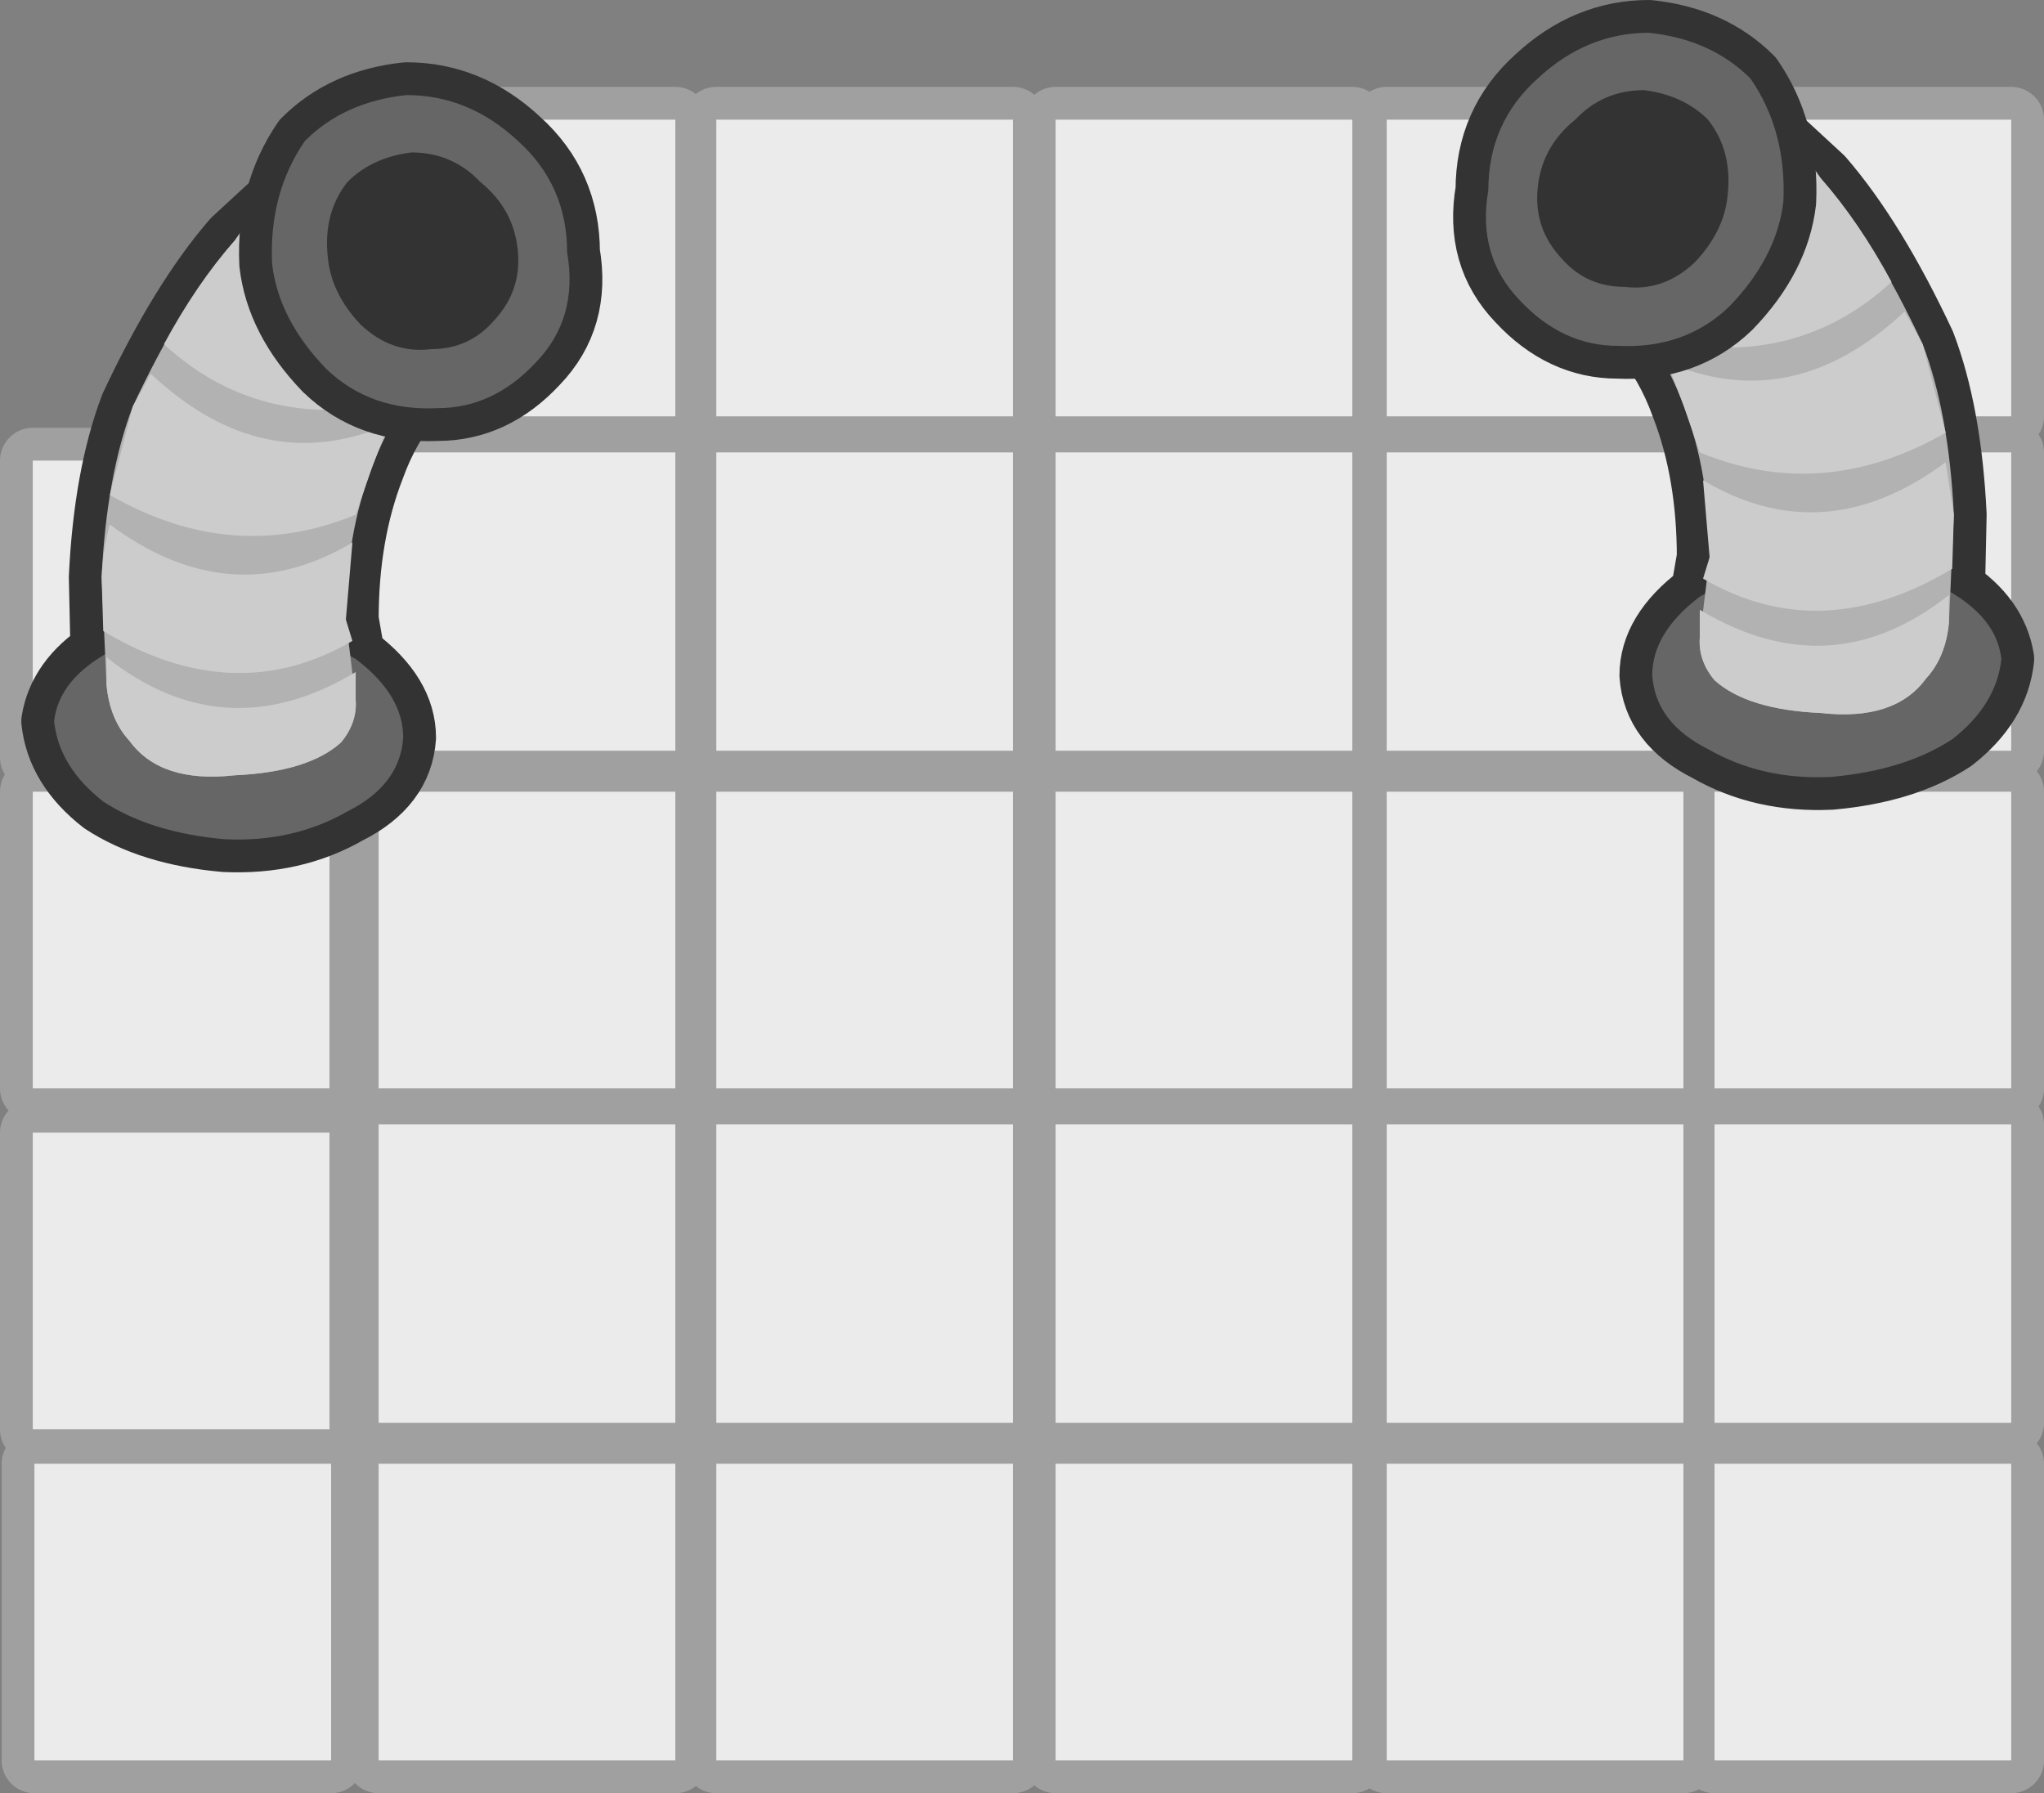 <?xml version="1.0" encoding="UTF-8" standalone="no"?>
<svg xmlns:xlink="http://www.w3.org/1999/xlink" height="54.7px" width="62.35px" xmlns="http://www.w3.org/2000/svg">
  <rect width="100%" height="100%" fill="#808080" stroke="none"/>
  <g transform="matrix(1.0, 0.0, 0.0, 1.0, 0.3, -9.35)">
    <path d="M61.05 22.05 L52.0 22.05 52.0 13.0 61.05 13.0 61.05 22.05 M51.05 23.15 L51.05 32.25 42.0 32.25 42.0 23.15 51.05 23.15 M42.0 22.05 L42.0 13.0 51.05 13.0 51.05 22.05 42.0 22.05 M40.95 22.05 L31.9 22.05 31.9 13.0 40.95 13.0 40.95 22.05 M51.05 43.65 L51.05 52.75 42.0 52.75 42.0 43.65 51.05 43.65 M40.95 42.55 L31.9 42.55 31.9 33.5 40.95 33.5 40.95 42.55 M51.05 33.5 L51.05 42.55 42.0 42.55 42.0 33.5 51.05 33.5 M52.0 33.5 L61.05 33.5 61.05 42.55 52.0 42.55 52.0 33.5 M40.95 32.25 L31.9 32.25 31.9 23.15 40.95 23.15 40.95 32.25 M61.05 43.65 L61.05 52.75 52.0 52.75 52.0 43.65 61.05 43.65 M61.05 32.25 L52.0 32.25 52.0 23.15 61.05 23.15 61.05 32.25 M30.6 22.05 L21.55 22.05 21.55 13.0 30.6 13.0 30.6 22.05 M20.3 22.05 L11.25 22.05 11.25 13.0 20.3 13.0 20.3 22.05 M30.6 23.15 L30.6 32.25 21.55 32.25 21.55 23.15 30.6 23.15 M9.75 23.4 L9.75 32.45 0.7 32.45 0.7 23.4 9.75 23.4 M11.25 33.5 L20.3 33.5 20.3 42.55 11.25 42.55 11.25 33.5 M9.75 43.9 L9.75 52.95 0.7 52.95 0.7 43.9 9.75 43.9 M0.7 42.55 L0.7 33.5 9.75 33.5 9.75 42.55 0.7 42.55 M21.55 33.5 L30.6 33.5 30.6 42.55 21.55 42.55 21.55 33.5 M30.6 43.65 L30.6 52.75 21.55 52.75 21.55 43.65 30.6 43.65 M11.25 23.15 L20.3 23.15 20.3 32.25 11.25 32.25 11.25 23.15 M20.3 43.65 L20.3 52.75 11.25 52.75 11.25 43.65 20.3 43.65 M21.55 54.0 L30.6 54.0 30.6 63.05 21.55 63.05 21.55 54.0 M20.3 63.05 L11.25 63.05 11.25 54.0 20.3 54.0 20.3 63.05 M31.9 54.0 L40.95 54.0 40.95 63.05 31.9 63.05 31.9 54.0 M9.8 63.05 L0.75 63.05 0.75 54.0 9.8 54.0 9.8 63.05 M61.05 63.05 L52.0 63.05 52.0 54.0 61.05 54.0 61.05 63.05 M51.05 63.05 L42.0 63.05 42.0 54.0 51.05 54.0 51.05 63.05 M31.9 43.65 L40.95 43.65 40.95 52.75 31.9 52.75 31.9 43.65" fill="none" stroke="#a0a0a0" stroke-linecap="round" stroke-linejoin="round" stroke-width="2.0"/>
    <path d="M61.05 22.05 L52.0 22.05 52.0 13.0 61.05 13.0 61.05 22.05 M51.05 23.15 L51.05 32.25 42.0 32.25 42.0 23.15 51.05 23.15 M40.95 22.05 L31.9 22.05 31.9 13.0 40.95 13.0 40.95 22.05 M51.05 13.0 L51.05 22.05 42.0 22.05 42.0 13.0 51.05 13.0 M40.95 42.55 L31.9 42.55 31.9 33.5 40.95 33.5 40.95 42.55 M42.0 42.55 L42.0 33.5 51.05 33.5 51.05 42.55 42.0 42.55 M51.05 43.65 L51.05 52.75 42.0 52.75 42.0 43.65 51.05 43.65 M52.0 33.5 L61.05 33.5 61.05 42.55 52.0 42.55 52.0 33.5 M40.95 32.25 L31.9 32.25 31.9 23.15 40.95 23.15 40.95 32.25 M61.05 43.65 L61.05 52.75 52.0 52.75 52.0 43.65 61.05 43.65 M52.0 23.15 L61.05 23.15 61.05 32.25 52.0 32.25 52.0 23.15 M30.6 23.15 L30.6 32.25 21.55 32.25 21.55 23.15 30.6 23.15 M20.3 22.05 L11.25 22.05 11.25 13.0 20.3 13.0 20.3 22.05 M21.55 22.05 L21.55 13.0 30.6 13.0 30.6 22.05 21.55 22.05 M9.75 23.4 L9.75 32.45 0.7 32.45 0.7 23.4 9.75 23.4 M0.7 42.55 L0.7 33.5 9.75 33.5 9.75 42.55 0.7 42.55 M9.75 43.9 L9.75 52.95 0.7 52.95 0.7 43.9 9.75 43.9 M11.25 33.5 L20.3 33.5 20.3 42.55 11.25 42.55 11.25 33.5 M30.6 43.65 L30.6 52.75 21.55 52.75 21.55 43.65 30.6 43.65 M30.6 42.55 L21.55 42.55 21.55 33.5 30.6 33.5 30.6 42.55 M20.3 43.65 L20.3 52.75 11.25 52.75 11.25 43.65 20.3 43.65 M20.3 32.25 L11.25 32.25 11.25 23.15 20.3 23.15 20.3 32.25 M31.9 54.0 L40.95 54.0 40.95 63.05 31.9 63.05 31.9 54.0 M20.3 63.05 L11.25 63.05 11.25 54.0 20.3 54.0 20.3 63.05 M30.6 54.0 L30.6 63.05 21.55 63.05 21.55 54.0 30.6 54.0 M0.75 54.0 L9.8 54.0 9.8 63.05 0.75 63.05 0.75 54.0 M61.05 63.05 L52.0 63.05 52.0 54.0 61.05 54.0 61.05 63.05 M42.0 63.05 L42.0 54.0 51.05 54.0 51.05 63.05 42.0 63.05 M40.95 52.75 L31.9 52.75 31.9 43.65 40.95 43.65 40.95 52.75" fill="#ebebeb" fill-rule="evenodd" stroke="none"/>
    <path d="M16.7 17.05 Q16.9 18.85 15.75 20.1 14.6 21.4 13.0 21.4 11.15 21.5 9.9 20.25 8.55 18.95 8.4 17.35 8.3 15.4 9.3 13.95 10.45 12.85 12.15 12.7 13.85 12.7 15.25 13.95 16.65 15.2 16.7 17.05" fill="#666666" fill-rule="evenodd" stroke="none"/>
    <path d="M6.85 16.7 L8.8 14.9 9.3 13.95 Q10.45 12.85 12.15 12.7 13.85 12.7 15.25 13.95 16.65 15.2 16.7 17.05 16.9 18.85 15.75 20.1 14.6 21.4 13.0 21.4 L12.3 21.4 Q11.5 22.35 11.05 23.6 10.25 25.65 10.25 28.25 L10.45 29.4 10.55 29.45 Q12.0 30.55 12.0 31.85 11.9 33.3 10.3 34.1 8.65 35.05 6.55 34.95 4.3 34.75 2.85 33.8 1.5 32.75 1.35 31.35 1.55 30.1 2.85 29.25 L2.8 26.95 Q2.95 23.85 3.75 21.75 5.25 18.55 6.85 16.7" fill="#666666" fill-rule="evenodd" stroke="none"/>
    <path d="M6.85 16.7 L8.8 14.9 9.3 13.95 Q10.45 12.85 12.15 12.7 13.85 12.7 15.25 13.95 16.65 15.2 16.7 17.05 16.9 18.85 15.75 20.1 14.6 21.4 13.0 21.4 L12.3 21.4 Q11.5 22.35 11.05 23.6 10.25 25.65 10.25 28.25 L10.45 29.4 10.55 29.45 Q12.0 30.55 12.0 31.85 11.9 33.3 10.3 34.1 8.65 35.05 6.55 34.95 4.3 34.75 2.85 33.8 1.5 32.75 1.35 31.35 1.55 30.1 2.85 29.25 L2.8 26.95 Q2.95 23.85 3.75 21.75 5.25 18.55 6.85 16.7 Z" fill="none" stroke="#333333" stroke-linecap="round" stroke-linejoin="round" stroke-width="2.0"/>
    <path d="M15.25 13.95 Q16.65 15.2 16.7 17.05 16.9 18.85 15.75 20.1 14.6 21.4 13.0 21.4 11.15 21.5 9.9 20.25 8.55 18.95 8.4 17.35 8.3 15.4 9.3 13.95 10.45 12.85 12.15 12.7 13.85 12.7 15.25 13.95 M3.1 29.2 Q4.65 28.3 6.9 28.4 9.05 28.6 10.55 29.45 12.0 30.55 12.0 31.85 11.9 33.3 10.3 34.1 8.65 35.05 6.55 34.95 4.3 34.75 2.85 33.8 1.5 32.75 1.35 31.35 1.5 30.05 3.1 29.2" fill="#666666" fill-rule="evenodd" stroke="none"/>
    <path d="M6.85 16.7 L8.95 14.85 Q9.95 14.05 11.15 14.1 12.45 14.05 13.35 14.85 14.45 15.75 14.75 17.0 15.2 18.3 14.45 19.6 L13.0 20.7 Q11.75 21.7 11.05 23.6 10.25 25.65 10.25 28.25 L10.55 30.7 Q10.6 31.4 10.1 32.0 9.1 32.9 6.85 33.0 4.6 33.25 3.65 31.95 3.05 31.3 2.95 30.25 L2.8 26.95 Q2.95 23.85 3.75 21.75 5.25 18.55 6.85 16.7" fill="#b2b2b2" fill-rule="evenodd" stroke="none"/>
    <path d="M10.55 29.85 L10.55 30.7 Q10.6 31.4 10.1 32.0 9.1 32.9 6.85 33.0 4.6 33.25 3.65 31.95 3.05 31.3 2.95 30.25 L2.95 29.4 Q6.55 32.25 10.55 29.85 M10.25 28.25 L10.45 28.9 Q6.85 31.0 2.85 28.6 L2.8 26.95 Q2.85 26.05 3.05 25.35 6.75 28.1 10.45 25.9 L10.25 28.25 M6.85 16.7 L7.2 16.2 Q9.95 18.2 13.85 20.2 L13.0 20.7 12.3 21.5 Q7.8 22.7 4.7 19.85 5.7 18.0 6.85 16.7 M8.15 15.5 L8.95 14.85 Q9.95 14.05 11.15 14.1 12.45 14.05 13.35 14.85 14.45 15.75 14.75 17.0 15.2 18.3 14.45 19.6 L14.3 19.75 8.15 15.5 M3.75 21.75 L4.3 20.75 Q7.7 23.95 11.55 22.3 L11.05 23.6 10.55 25.05 Q6.8 26.6 3.05 24.45 L3.75 21.75" fill="#cccccc" fill-rule="evenodd" stroke="none"/>
    <path d="M17.0 17.05 Q17.35 19.05 16.05 20.4 14.75 21.8 13.05 21.8 11.0 21.9 9.65 20.6 8.2 19.1 8.0 17.4 7.9 15.25 9.0 13.65 10.2 12.45 12.1 12.25 14.0 12.25 15.5 13.65 17.0 15.0 17.0 17.05 Z" fill="none" stroke="#333333" stroke-linecap="round" stroke-linejoin="round" stroke-width="2.0"/>
    <path d="M17.0 17.05 Q17.35 19.05 16.05 20.4 14.75 21.8 13.05 21.8 11.0 21.9 9.65 20.6 8.2 19.1 8.0 17.4 7.9 15.25 9.0 13.65 10.2 12.45 12.1 12.25 14.0 12.25 15.5 13.65 17.0 15.0 17.0 17.05" fill="#666666" fill-rule="evenodd" stroke="none"/>
    <path d="M15.5 17.05 Q15.6 18.25 14.75 19.15 14.0 20.0 12.85 20.0 11.65 20.15 10.7 19.25 9.8 18.3 9.7 17.2 9.55 15.85 10.3 14.9 11.05 14.15 12.25 14.0 13.5 14.0 14.35 14.9 15.4 15.75 15.5 17.05" fill="#333333" fill-rule="evenodd" stroke="none"/>
    <path d="M46.35 18.2 Q45.2 16.95 45.4 15.15 45.45 13.3 46.85 12.05 48.25 10.8 49.95 10.8 51.65 10.95 52.8 12.05 53.8 13.5 53.7 15.45 53.55 17.05 52.2 18.35 50.95 19.6 49.1 19.5 47.5 19.5 46.35 18.2" fill="#666666" fill-rule="evenodd" stroke="none"/>
    <path d="M46.85 12.05 Q48.25 10.8 49.95 10.8 51.65 10.95 52.8 12.05 L53.3 13.0 55.25 14.8 Q56.85 16.65 58.35 19.85 59.15 21.95 59.3 25.05 L59.25 27.35 Q60.55 28.2 60.75 29.45 60.6 30.85 59.25 31.9 57.8 32.85 55.55 33.05 53.45 33.15 51.8 32.2 50.2 31.4 50.1 29.95 50.1 28.65 51.55 27.55 L51.65 27.5 51.85 26.35 Q51.85 23.75 51.05 21.7 50.6 20.45 49.8 19.5 L49.1 19.5 Q47.5 19.5 46.35 18.2 45.2 16.95 45.4 15.15 45.45 13.3 46.85 12.05" fill="#666666" fill-rule="evenodd" stroke="none"/>
    <path d="M46.85 12.05 Q45.45 13.3 45.4 15.15 45.2 16.95 46.35 18.2 47.5 19.5 49.1 19.5 L49.8 19.5 Q50.6 20.45 51.05 21.7 51.85 23.75 51.85 26.35 L51.65 27.5 51.55 27.55 Q50.1 28.65 50.1 29.95 50.2 31.4 51.8 32.2 53.45 33.15 55.55 33.05 57.8 32.85 59.25 31.9 60.6 30.85 60.75 29.45 60.55 28.2 59.25 27.35 L59.3 25.05 Q59.15 21.95 58.35 19.85 56.85 16.65 55.25 14.8 L53.3 13.0 52.8 12.05 Q51.65 10.95 49.95 10.8 48.25 10.8 46.85 12.05 Z" fill="none" stroke="#333333" stroke-linecap="round" stroke-linejoin="round" stroke-width="2.0"/>
    <path d="M50.1 29.95 Q50.1 28.65 51.55 27.55 53.05 26.7 55.2 26.5 57.45 26.4 59.0 27.3 60.6 28.15 60.75 29.45 60.6 30.85 59.25 31.9 57.8 32.85 55.55 33.05 53.45 33.15 51.8 32.2 50.2 31.4 50.1 29.95 M53.7 15.45 Q53.55 17.05 52.2 18.35 50.95 19.6 49.1 19.5 47.5 19.5 46.35 18.2 45.2 16.95 45.4 15.15 45.45 13.3 46.85 12.05 48.25 10.8 49.95 10.8 51.65 10.95 52.8 12.05 53.8 13.5 53.7 15.45" fill="#666666" fill-rule="evenodd" stroke="none"/>
    <path d="M49.1 18.8 Q47.65 17.9 47.65 17.7 46.9 16.4 47.35 15.1 47.65 13.85 48.75 12.95 49.65 12.15 50.95 12.2 52.15 12.15 53.15 12.95 L55.25 14.8 Q56.85 16.65 58.35 19.85 59.15 21.95 59.3 25.05 L59.15 28.35 Q59.05 29.4 58.45 30.05 57.5 31.35 55.25 31.1 53.0 31.0 52.0 30.1 51.5 29.5 51.55 28.8 L51.85 26.35 Q51.85 23.75 51.05 21.7 50.35 19.8 49.1 18.8" fill="#b2b2b2" fill-rule="evenodd" stroke="none"/>
    <path d="M47.65 17.7 Q46.9 16.4 47.35 15.1 47.65 13.85 48.75 12.95 49.65 12.15 50.95 12.2 52.15 12.15 53.15 12.95 L53.95 13.6 47.8 17.85 47.65 17.7 M49.1 18.8 L48.25 18.3 Q52.15 16.3 54.9 14.3 L55.25 14.8 Q56.4 16.1 57.4 17.95 54.3 20.8 49.8 19.6 L49.1 18.8 M59.05 22.55 Q55.3 24.7 51.55 23.15 L51.05 21.7 50.55 20.4 Q54.4 22.05 57.8 18.85 L58.35 19.85 59.05 22.55 M58.45 30.05 Q57.5 31.35 55.25 31.1 53.0 31.0 52.0 30.1 51.5 29.5 51.55 28.8 L51.55 27.95 Q55.55 30.35 59.15 27.5 L59.15 28.35 Q59.05 29.4 58.45 30.05 M59.25 26.7 Q55.25 29.1 51.65 27.0 L51.85 26.35 51.65 24.0 Q55.35 26.2 59.05 23.45 L59.3 25.05 59.25 26.7" fill="#cccccc" fill-rule="evenodd" stroke="none"/>
    <path d="M46.05 18.5 Q47.35 19.9 49.05 19.9 51.1 20.0 52.45 18.7 53.9 17.2 54.1 15.5 54.2 13.35 53.1 11.75 51.9 10.55 50.0 10.35 48.1 10.35 46.6 11.75 45.1 13.1 45.1 15.15 44.75 17.15 46.05 18.5 Z" fill="none" stroke="#333333" stroke-linecap="round" stroke-linejoin="round" stroke-width="2.0"/>
    <path d="M46.05 18.5 Q44.75 17.15 45.1 15.15 45.1 13.1 46.6 11.75 48.1 10.35 50.0 10.35 51.9 10.55 53.1 11.75 54.2 13.35 54.1 15.5 53.9 17.2 52.45 18.7 51.1 20.0 49.05 19.9 47.35 19.9 46.05 18.5" fill="#666666" fill-rule="evenodd" stroke="none"/>
    <path d="M47.35 17.25 Q46.5 16.35 46.6 15.15 46.7 13.85 47.75 13.0 48.6 12.1 49.85 12.1 51.05 12.25 51.8 13.0 52.55 13.95 52.4 15.3 52.3 16.4 51.4 17.35 50.45 18.25 49.25 18.1 48.1 18.1 47.35 17.25" fill="#333333" fill-rule="evenodd" stroke="none"/>
  </g>
</svg>
